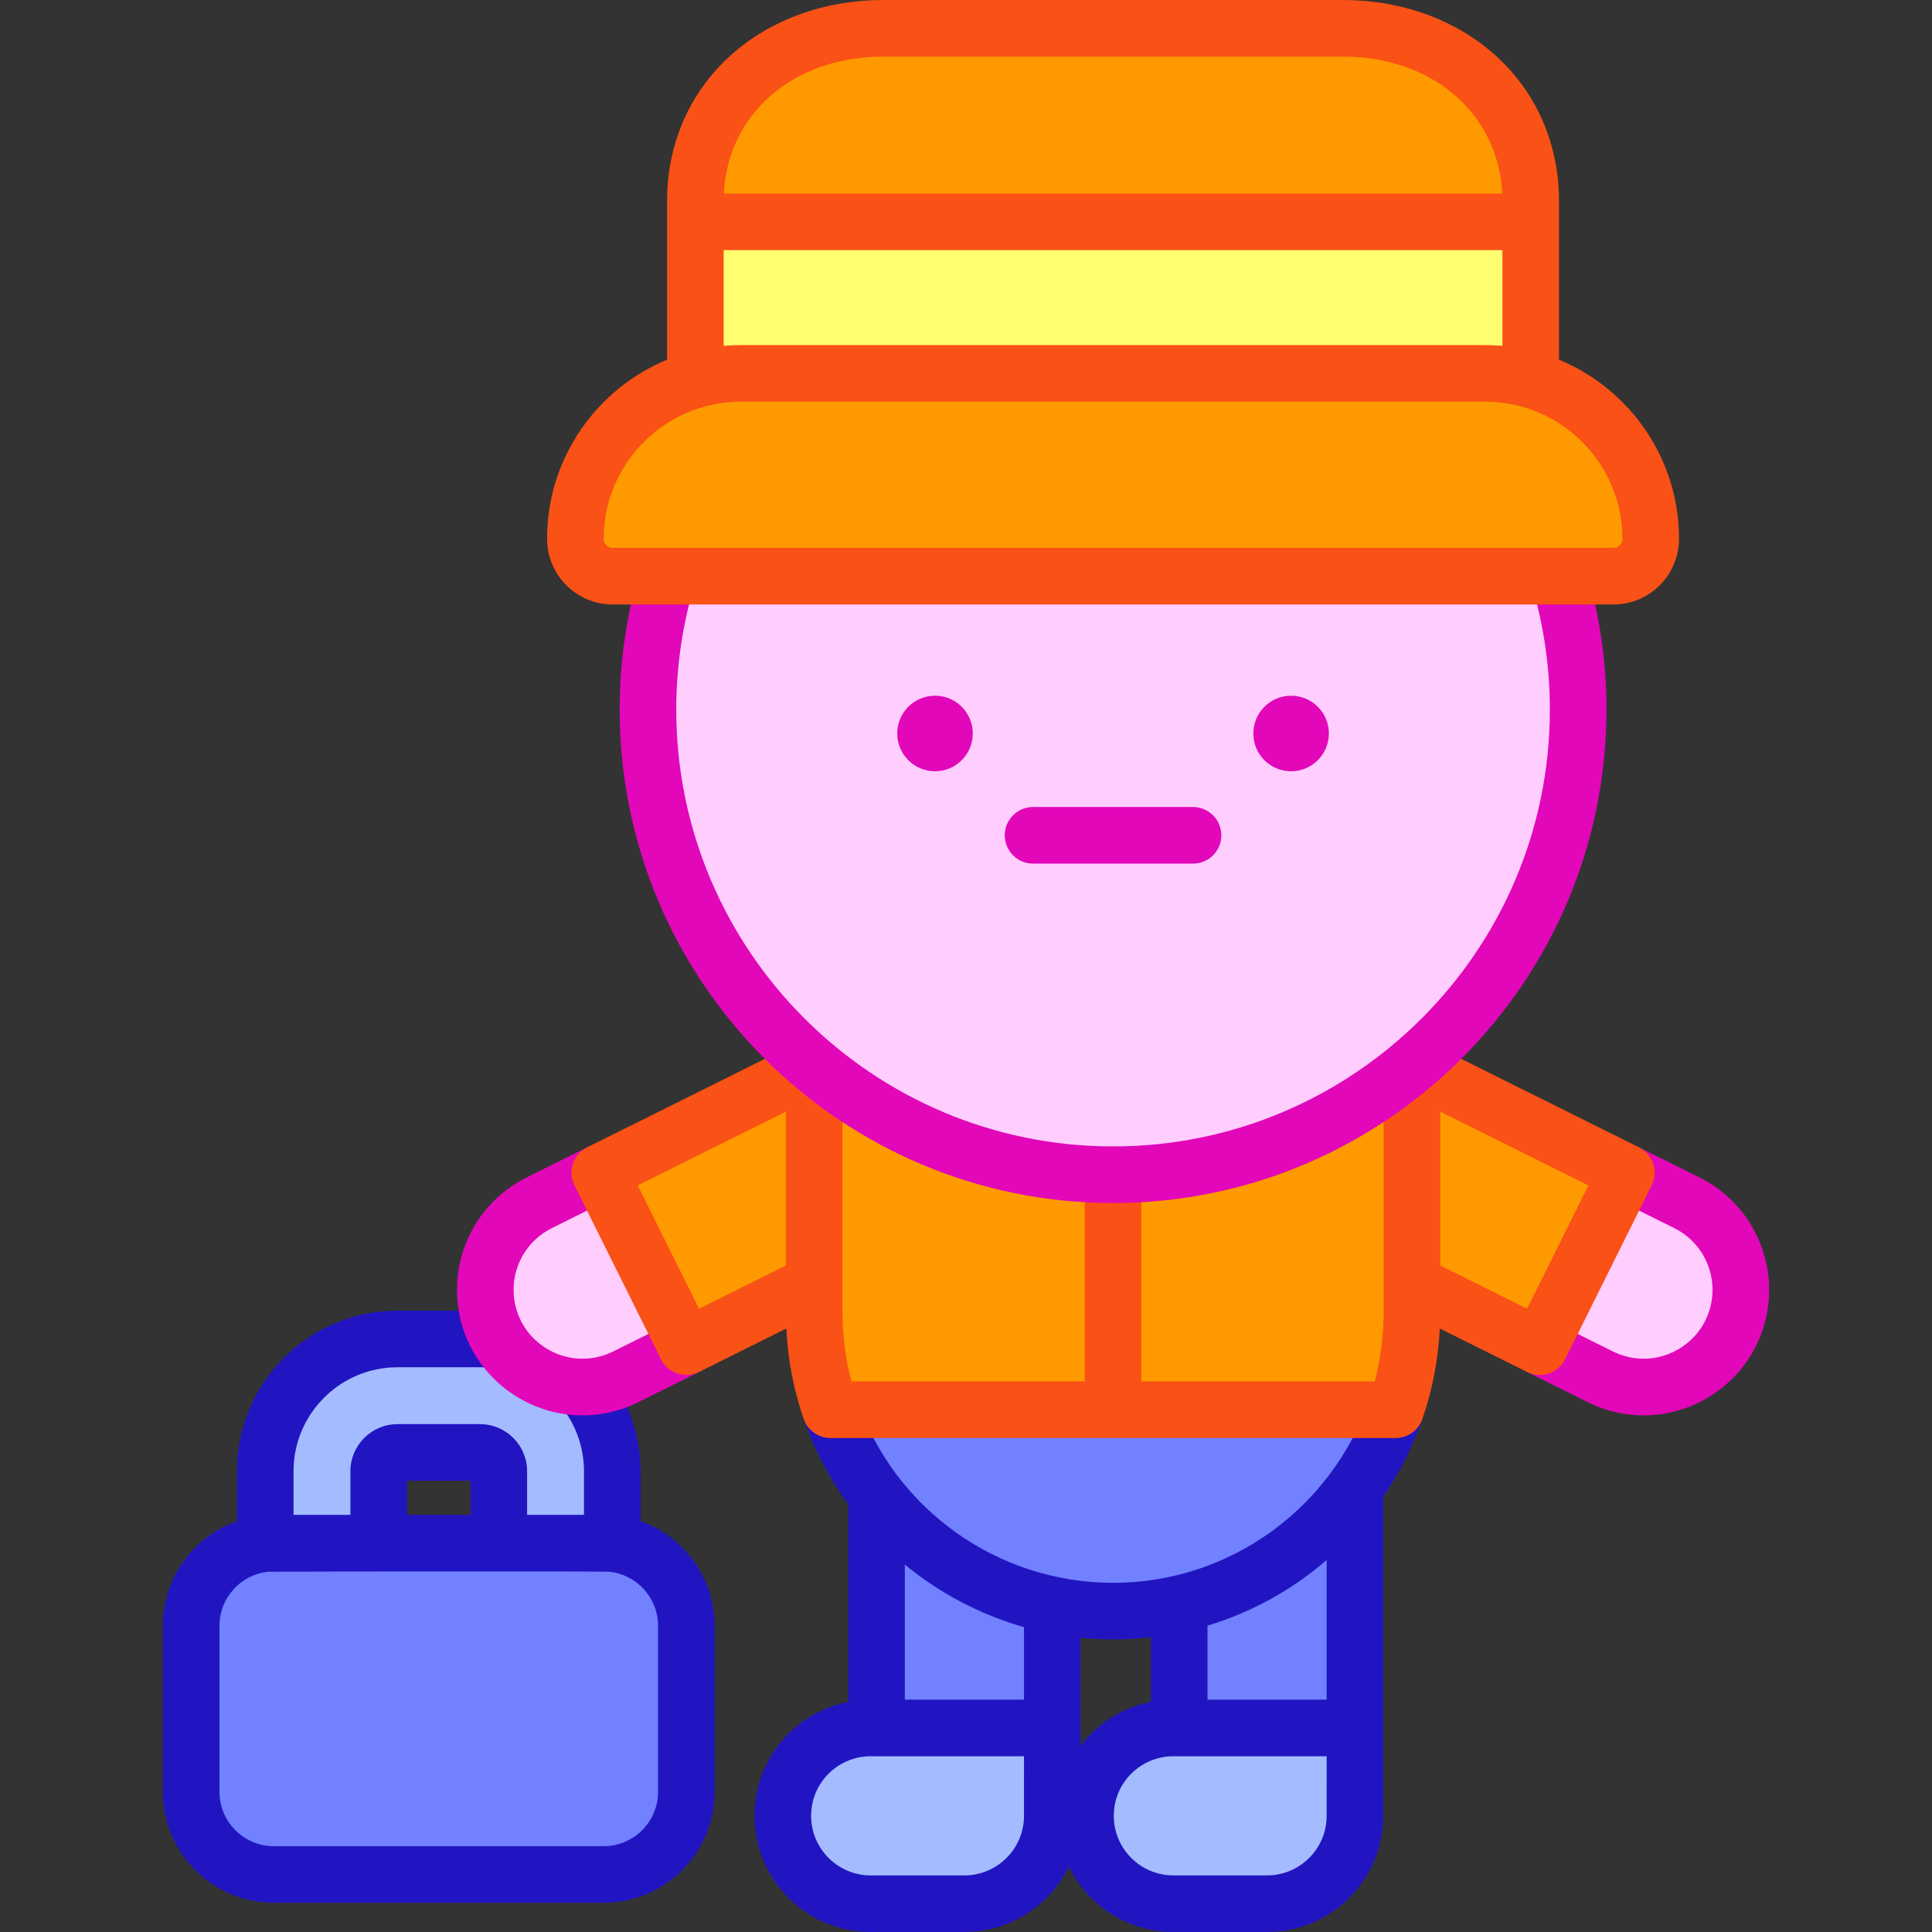 <svg id="Capa_1" enable-background="new 0 0 512 512" height="512" viewBox="0 0 512 512" width="512" xmlns="http://www.w3.org/2000/svg"><rect x="0" y="0" width="512" height="512" fill="#333333" stroke="none"/><g><path d="m132.356 355.22c-1.681-.248-3.398-.381-5.147-.381h-21.867c-19.329 0-35.055 15.725-35.055 35.054v19.177c.742-.076 1.496-.116 2.258-.116h27.814v-19.061c0-2.747 2.235-4.982 4.983-4.982h21.867c2.747 0 4.982 2.235 4.982 4.982v19.061h27.814c.763 0 1.516.04 2.258.116v-19.177c0-8.466-3.018-16.241-8.033-22.306-8.917-.053-17.256-4.828-21.874-12.367z" fill="#a4bcff"/><path d="m160.005 408.954h-87.46c-12.084 0-21.881 9.796-21.881 21.881v44.038c0 12.084 9.796 21.881 21.881 21.881h87.46c12.084 0 21.881-9.796 21.881-21.881v-44.038c-.001-12.085-9.797-21.881-21.881-21.881z" fill="#7181ff"/><path d="m169.763 403.127v-13.235c0-9.86-3.464-19.479-9.754-27.085-2.64-3.193-7.367-3.64-10.559-1s-3.64 7.367-1 10.56c4.07 4.922 6.313 11.146 6.313 17.525v11.562h-15.072v-11.562c0-6.882-5.6-12.481-12.482-12.481h-21.867c-6.883 0-12.482 5.6-12.482 12.481v11.562h-15.073v-11.562c0-15.193 12.361-27.554 27.555-27.554h21.867c1.338 0 2.701.102 4.052.301 4.089.605 7.91-2.226 8.516-6.323.604-4.098-2.227-7.91-6.324-8.516-2.073-.307-4.174-.462-6.243-.462h-21.867c-23.465 0-42.555 19.09-42.555 42.554v13.235c-11.417 4.033-19.622 14.927-19.622 27.708v44.038c0 16.201 13.181 29.381 29.381 29.381h87.459c16.2 0 29.381-13.18 29.381-29.381v-44.038c-.002-12.78-8.207-23.675-19.624-27.708zm-61.904-10.716h16.832v9.043h-16.832zm66.526 82.462c0 7.93-6.451 14.381-14.381 14.381h-87.459c-7.93 0-14.381-6.451-14.381-14.381v-44.038c0-7.433 5.667-13.565 12.908-14.306.685-.069 88.791-.162 90.405 0 7.24.74 12.908 6.873 12.908 14.306z" fill="#2115c2"/><path d="m181.885 356.878-16.048 7.989c-17.121 8.51-37.229-3.939-37.229-23.055 0-4.882 1.383-9.563 3.859-13.563s6.044-7.318 10.425-9.493l16.049-7.989z" fill="#ffceff"/><g><path d="m136.845 370.07c-9.854-6.106-15.737-16.67-15.737-28.259 0-12.611 7.133-24.154 18.449-29.773l16.04-7.986c3.708-1.845 8.211-.336 10.057 3.372s.337 8.21-3.371 10.056l-16.048 7.99c-6.257 3.105-10.127 9.466-10.127 16.341 0 6.359 3.229 12.156 8.638 15.508 5.416 3.356 12.052 3.665 17.754.831l16.043-7.987c3.707-1.845 8.211-.336 10.057 3.372s.337 8.21-3.371 10.057l-16.048 7.989c-10.313 5.125-22.402 4.645-32.336-1.511z" fill="#e207b9"/></g><g fill="#7181ff"><path d="m278.868 425.318v32.606h-46.576v-61.772c11.347 14.678 27.73 25.278 46.576 29.166z"/><path d="m359.077 394.258v63.666h-46.576v-32.935c19.035-4.297 35.468-15.445 46.576-30.731z"/><path d="m369.865 373.588c-3.959 11.487-10.48 21.777-18.886 30.183-14.339 14.329-34.132 23.193-56.008 23.193-34.7 0-64.185-22.316-74.894-53.376z"/></g><path d="m359.077 457.924v23.293c0 12.853-10.43 23.283-23.293 23.283h-24.834c-12.954 0-23.283-10.442-23.283-23.283 0-.16.012-1.204.04-1.286.124-4.09 1.818-9.334 5.195-13.421 0-.01 0-.01 0-.01 4.268-5.235 10.769-8.575 18.048-8.575h48.127z" fill="#a4bcff"/><path d="m278.868 457.924v23.293c0 12.853-10.43 23.283-23.293 23.283h-24.834c-12.954 0-23.283-10.442-23.283-23.283 0-.16.012-1.204.04-1.286.124-4.09 1.818-9.334 5.195-13.421 0-.01 0-.01 0-.01 4.268-5.235 10.769-8.575 18.048-8.575h48.127z" fill="#a4bcff"/><path d="m215.767 282.49v65.276c0 9.042 1.524 17.723 4.31 25.822h74.89v-62.274c-30.158-.001-57.78-10.839-79.2-28.824z" fill="#f90"/><path d="m294.971 311.315c-.002 0-.003 0-.005 0v62.274h74.9c2.787-8.099 4.31-16.78 4.31-25.822v-65.277c-21.421 17.986-49.045 28.825-79.205 28.825z" fill="#f90"/><path d="m215.767 282.49v57.528l-33.882 16.86-22.945-46.111z" fill="#f90"/><path d="m408.057 356.878 16.048 7.989c17.121 8.51 37.229-3.939 37.229-23.055 0-4.882-1.383-9.563-3.859-13.563s-6.044-7.318-10.425-9.493l-16.048-7.989z" fill="#ffceff"/><path d="m374.176 282.49v57.528l33.881 16.86 22.945-46.111z" fill="#f90"/><path d="m405.652 53.25v5.543h-221.371v-5.543c0-27.486 22.273-45.75 49.749-45.75h121.872c27.477 0 49.75 18.264 49.75 45.75z" fill="#f90"/><path d="m196.311 98.953h197.311c4.174 0 8.206.596 12.03 1.685v-41.845h-221.371v41.845c3.824-1.089 7.856-1.685 12.03-1.685z" fill="#ffff6f"/><g><path d="m176.875 152.695c-3.35 11.203-5.158 23.072-5.158 35.365 0 68.072 55.183 123.255 123.255 123.255s123.255-55.183 123.255-123.255c0-12.293-1.808-24.162-5.158-35.365z" fill="#ffceff"/></g><path d="m393.622 98.953h-197.311c-24.21 0-43.835 19.626-43.835 43.835 0 5.471 4.435 9.907 9.907 9.907h265.169c5.471 0 9.907-4.435 9.907-9.907-.001-24.209-19.627-43.835-43.837-43.835z" fill="#f90"/><circle cx="342.155" cy="194.383" fill="#e207b9" r="10.011"/><g><path d="m316.169 228.865h-42.396c-4.143 0-7.5-3.358-7.5-7.5s3.357-7.5 7.5-7.5h42.396c4.143 0 7.5 3.358 7.5 7.5s-3.357 7.5-7.5 7.5z" fill="#e207b9"/></g><circle cx="247.788" cy="194.383" fill="#e207b9" r="10.011"/><path d="m372.309 366.497c-3.917-1.35-8.184.731-9.534 4.646-9.629 27.94-36.339 48.32-67.804 48.32-30.657 0-57.886-19.559-67.803-48.321-1.351-3.916-5.618-5.997-9.535-4.646-3.916 1.351-5.996 5.619-4.646 9.535 2.842 8.244 6.859 15.838 11.806 22.648v52.33c-13.852 2.709-24.835 14.901-24.835 30.207 0 16.974 13.81 30.783 30.783 30.783h24.834c12.157 0 22.689-7.081 27.692-17.332 5.001 10.252 15.53 17.333 27.683 17.333h24.834c16.979 0 30.793-13.809 30.793-30.783 0-9.787 0-73.695 0-84.584 4.356-6.381 7.873-13.329 10.38-20.602 1.349-3.916-.731-8.184-4.648-9.534zm-100.941 114.72c0 8.703-7.085 15.783-15.793 15.783h-24.834c-8.703 0-15.783-7.08-15.783-15.772 0-8.942 7.269-15.803 15.783-15.803h40.627zm0-30.793h-31.575v-35.79c8.922 7.357 19.758 13.227 31.575 16.568zm15.72 11.337c-.412.514-.479.641-.721.961v-4.798-23.903c2.839.282 5.707.443 8.604.443 3.378 0 6.722-.215 10.029-.594v17.141c-6.986 1.366-13.315 5.112-17.912 10.75zm64.489 19.456c0 8.703-7.085 15.783-15.793 15.783h-24.834c-8.703 0-15.783-7.08-15.783-15.772 0-8.942 7.269-15.803 15.783-15.803h40.627zm0-30.793h-31.577v-19.614c11.853-3.555 22.739-9.701 31.576-17.389v37.003z" fill="#2115c2"/><g><path d="m420.768 371.583-16.054-7.991c-3.708-1.846-5.217-6.348-3.371-10.056s6.346-5.218 10.057-3.372l16.049 7.989c5.697 2.833 12.336 2.522 17.749-.833 5.408-3.352 8.638-9.149 8.638-15.508 0-6.923-3.913-13.256-10.12-16.338l-16.056-7.992c-3.708-1.846-5.217-6.348-3.371-10.056s6.347-5.218 10.057-3.372l16.049 7.989c11.297 5.611 18.441 17.15 18.441 29.769 0 11.588-5.883 22.152-15.737 28.259-9.84 6.097-21.927 6.684-32.331 1.512z" fill="#e207b9"/></g><path d="m434.343 304.053-56.826-28.278c-4.956-2.454-10.841 1.127-10.841 6.714v65.277c0 6.215-.795 12.357-2.366 18.322h-61.844v-54.58c.002-.064.002-.129.002-.193 0-3.883-2.953-7.077-6.735-7.461-.252-.025-.508-.039-.767-.039-4.143 0-7.5 3.358-7.5 7.5v54.773h-61.833c-1.571-5.965-2.366-12.106-2.366-18.322v-65.276c0-5.598-5.908-9.168-10.841-6.715l-56.827 28.278c-3.705 1.843-5.219 6.347-3.374 10.056l22.945 46.111c1.85 3.715 6.355 5.214 10.057 3.374l23.157-11.523c.402 8.173 1.936 16.214 4.601 23.958 1.041 3.028 3.89 5.061 7.092 5.061h74.89 74.9c3.202 0 6.051-2.032 7.092-5.061 2.664-7.744 4.199-15.785 4.601-23.958l23.156 11.523c3.692 1.836 8.203.348 10.057-3.374l22.945-46.111c1.844-3.709.334-8.211-3.375-10.056zm-226.076 31.319-23.009 11.45-16.263-32.682 39.271-19.542v40.774zm196.417 11.45-23.008-11.45v-40.773l39.271 19.542z" fill="#f95116"/><g><g><path d="m294.971 318.814c-72.099 0-130.755-58.656-130.755-130.755 0-12.748 1.842-25.37 5.474-37.514 1.187-3.969 5.36-6.224 9.335-5.037 3.968 1.187 6.223 5.366 5.036 9.334-3.215 10.749-4.845 21.924-4.845 33.216 0 63.827 51.928 115.755 115.755 115.755s115.755-51.927 115.755-115.755c0-11.291-1.63-22.466-4.844-33.216-1.187-3.969 1.068-8.147 5.037-9.334 3.973-1.186 8.147 1.069 9.334 5.037 3.632 12.145 5.473 24.767 5.473 37.513 0 72.1-58.656 130.756-130.755 130.756z" fill="#e207b9"/></g></g><path d="m413.152 95.322c0-10.7 0-31.409 0-42.072 0-15.219-6.069-28.994-17.089-38.788-10.492-9.326-24.755-14.462-40.16-14.462h-121.872c-15.405 0-29.668 5.136-40.161 14.462-11.02 9.794-17.089 23.569-17.089 38.788v42.073c-18.646 7.701-31.806 26.071-31.806 47.465 0 9.599 7.809 17.407 17.407 17.407h265.169c9.598 0 17.406-7.809 17.406-17.407.001-21.394-13.159-39.766-31.805-47.466zm-179.121-80.322h121.872c23.755 0 41.188 15.146 42.202 36.293h-206.277c1.013-21.147 18.448-36.293 42.203-36.293zm-42.25 51.293h206.371v25.361c-1.358-.121-3.095-.201-4.529-.201h-197.312c-1.476 0-3.197.083-4.53.201zm235.77 78.902h-265.169c-1.327 0-2.407-1.08-2.407-2.407 0-20.234 16.532-36.335 36.336-36.335h197.312c20.025 0 36.335 16.318 36.335 36.335 0 1.327-1.08 2.407-2.407 2.407z" fill="#f95116"/></g></svg>